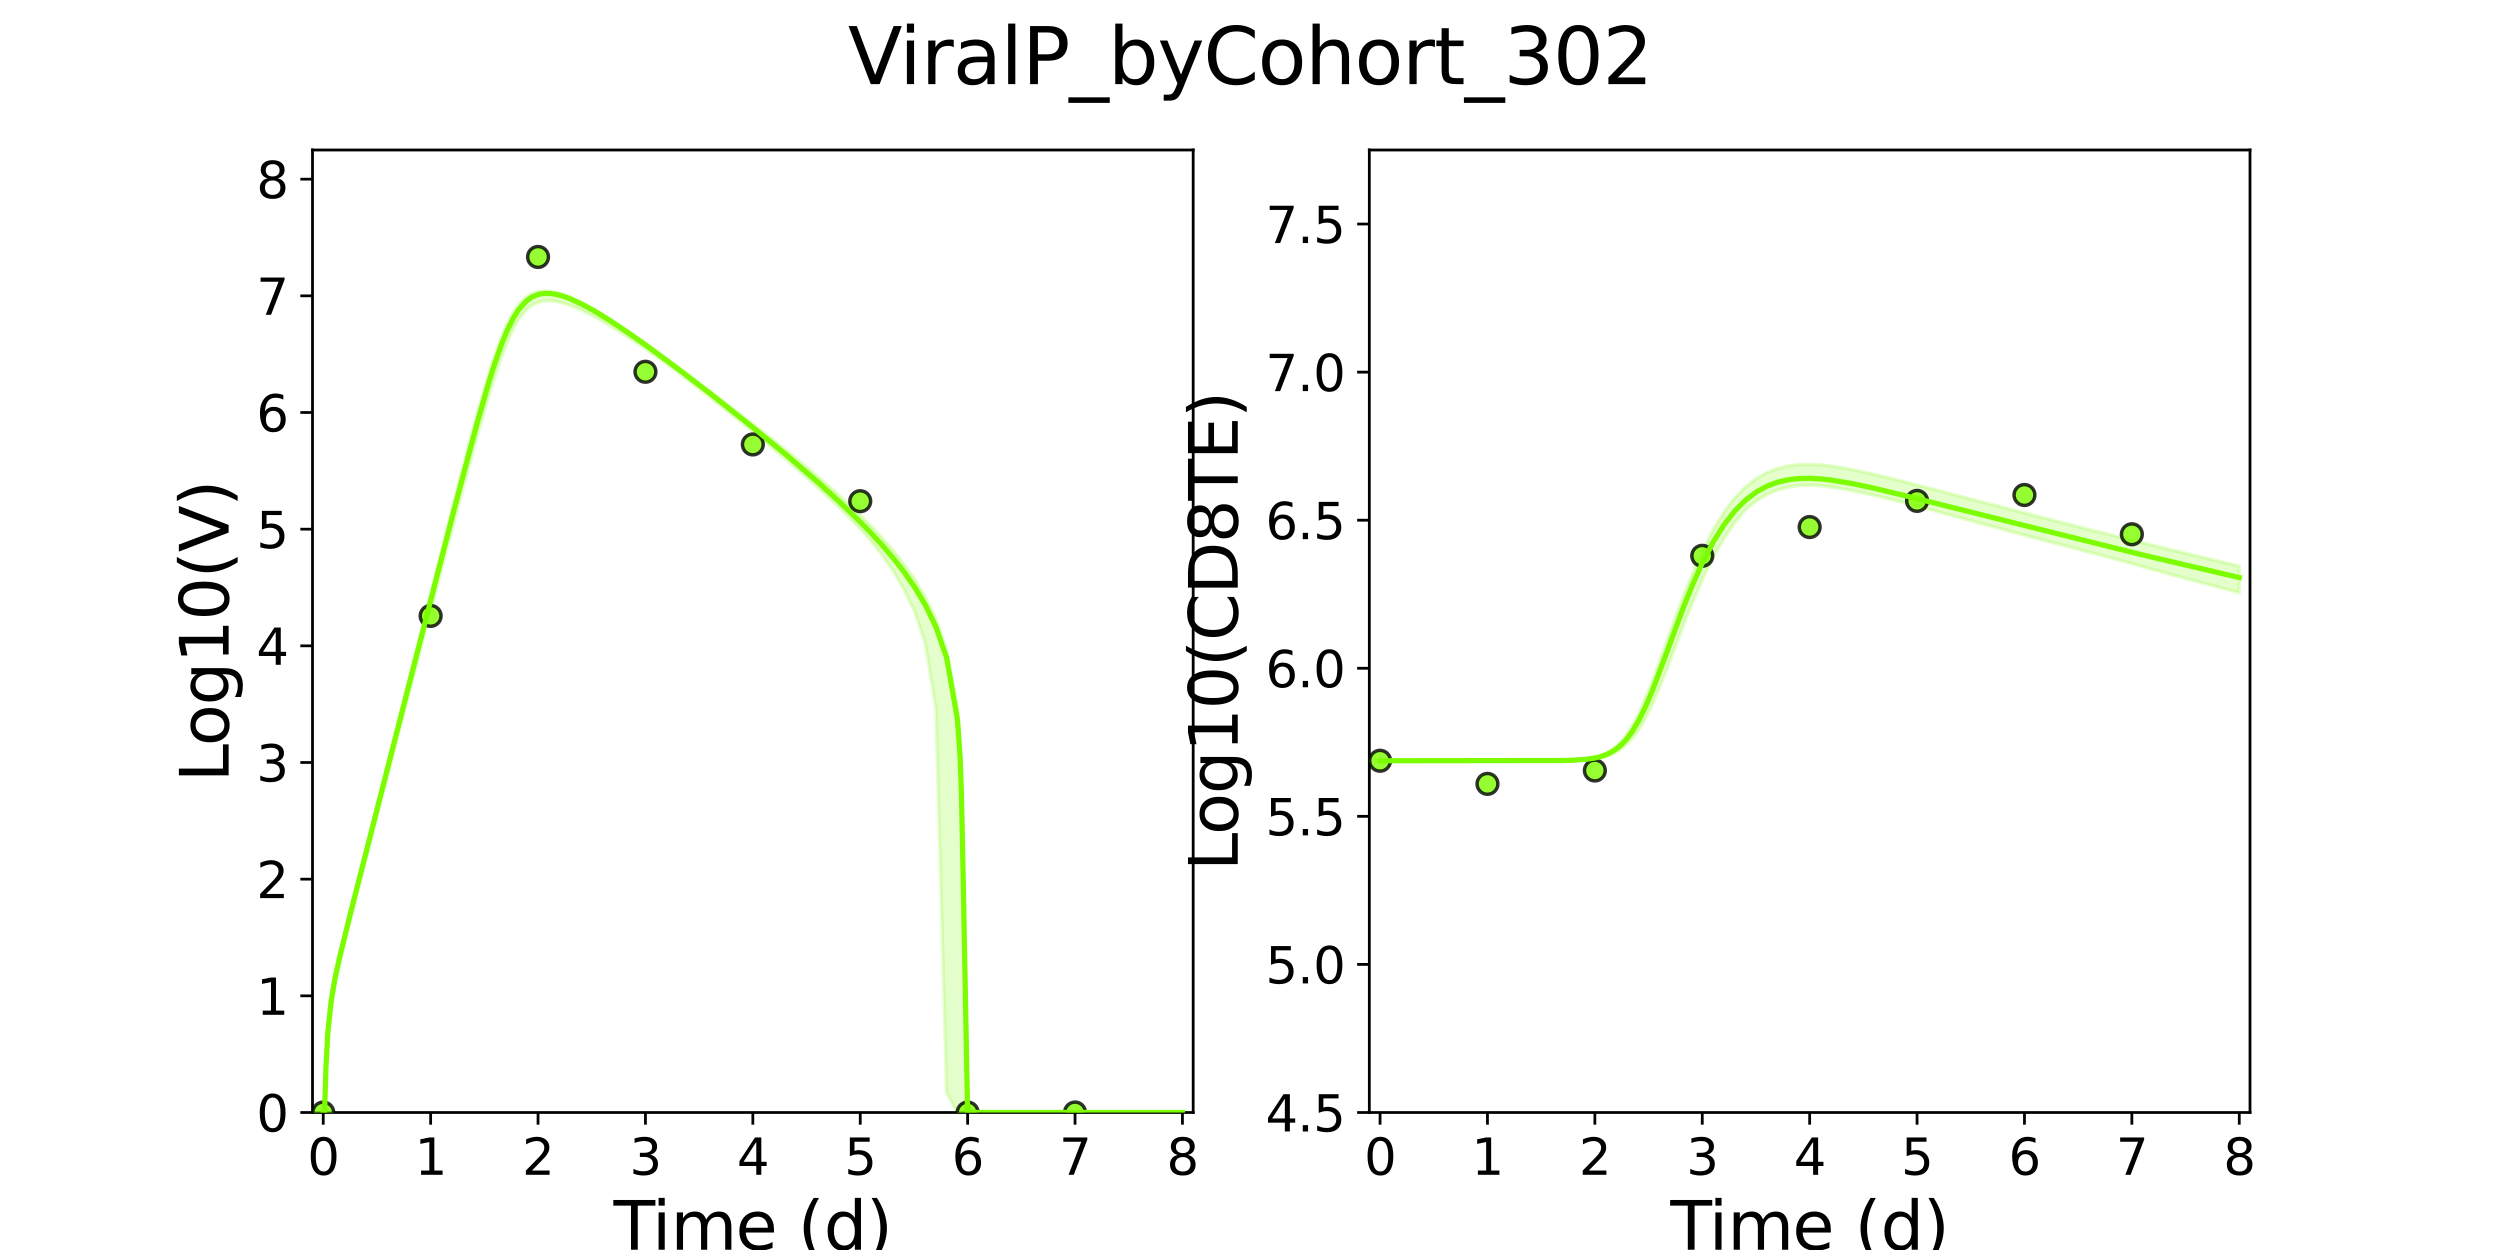 <?xml version="1.0" encoding="utf-8" standalone="no"?>
<!DOCTYPE svg PUBLIC "-//W3C//DTD SVG 1.1//EN"
  "http://www.w3.org/Graphics/SVG/1.1/DTD/svg11.dtd">
<svg xmlns:xlink="http://www.w3.org/1999/xlink" width="720pt" height="360pt" viewBox="0 0 720 360" xmlns="http://www.w3.org/2000/svg" version="1.1">
 <defs>
  <style type="text/css">*{stroke-linejoin: round; stroke-linecap: butt}</style>
 </defs>
 <g id="figure_1">
  <g id="patch_1">
   <path d="M 0 360 
L 720 360 
L 720 0 
L 0 0 
z
" style="fill: #ffffff"/>
  </g>
  <g id="axes_1">
   <g id="patch_2">
    <path d="M 90 320.4 
L 343.636 320.4 
L 343.636 43.2 
L 90 43.2 
z
" style="fill: #ffffff"/>
   </g>
   <g id="matplotlib.axis_1">
    <g id="xtick_1">
     <g id="line2d_1">
      <defs>
       <path id="mabc5092a7f" d="M 0 0 
L 0 3.5 
" style="stroke: #000000; stroke-width: 0.8"/>
      </defs>
      <g>
       <use xlink:href="#mabc5092a7f" x="93.093" y="320.4" style="stroke: #000000; stroke-width: 0.8"/>
      </g>
     </g>
     <g id="text_1">
      <!-- 0 -->
      <g transform="translate(88.512 338.342) scale(0.144 -0.144)">
       <defs>
        <path id="DejaVuSans-30" d="M 2034 4250 
Q 1547 4250 1301 3770 
Q 1056 3291 1056 2328 
Q 1056 1369 1301 889 
Q 1547 409 2034 409 
Q 2525 409 2770 889 
Q 3016 1369 3016 2328 
Q 3016 3291 2770 3770 
Q 2525 4250 2034 4250 
z
M 2034 4750 
Q 2819 4750 3233 4129 
Q 3647 3509 3647 2328 
Q 3647 1150 3233 529 
Q 2819 -91 2034 -91 
Q 1250 -91 836 529 
Q 422 1150 422 2328 
Q 422 3509 836 4129 
Q 1250 4750 2034 4750 
z
" transform="scale(0.016)"/>
       </defs>
       <use xlink:href="#DejaVuSans-30"/>
      </g>
     </g>
    </g>
    <g id="xtick_2">
     <g id="line2d_2">
      <g>
       <use xlink:href="#mabc5092a7f" x="124.024" y="320.4" style="stroke: #000000; stroke-width: 0.8"/>
      </g>
     </g>
     <g id="text_2">
      <!-- 1 -->
      <g transform="translate(119.443 338.342) scale(0.144 -0.144)">
       <defs>
        <path id="DejaVuSans-31" d="M 794 531 
L 1825 531 
L 1825 4091 
L 703 3866 
L 703 4441 
L 1819 4666 
L 2450 4666 
L 2450 531 
L 3481 531 
L 3481 0 
L 794 0 
L 794 531 
z
" transform="scale(0.016)"/>
       </defs>
       <use xlink:href="#DejaVuSans-31"/>
      </g>
     </g>
    </g>
    <g id="xtick_3">
     <g id="line2d_3">
      <g>
       <use xlink:href="#mabc5092a7f" x="154.956" y="320.4" style="stroke: #000000; stroke-width: 0.8"/>
      </g>
     </g>
     <g id="text_3">
      <!-- 2 -->
      <g transform="translate(150.375 338.342) scale(0.144 -0.144)">
       <defs>
        <path id="DejaVuSans-32" d="M 1228 531 
L 3431 531 
L 3431 0 
L 469 0 
L 469 531 
Q 828 903 1448 1529 
Q 2069 2156 2228 2338 
Q 2531 2678 2651 2914 
Q 2772 3150 2772 3378 
Q 2772 3750 2511 3984 
Q 2250 4219 1831 4219 
Q 1534 4219 1204 4116 
Q 875 4013 500 3803 
L 500 4441 
Q 881 4594 1212 4672 
Q 1544 4750 1819 4750 
Q 2544 4750 2975 4387 
Q 3406 4025 3406 3419 
Q 3406 3131 3298 2873 
Q 3191 2616 2906 2266 
Q 2828 2175 2409 1742 
Q 1991 1309 1228 531 
z
" transform="scale(0.016)"/>
       </defs>
       <use xlink:href="#DejaVuSans-32"/>
      </g>
     </g>
    </g>
    <g id="xtick_4">
     <g id="line2d_4">
      <g>
       <use xlink:href="#mabc5092a7f" x="185.887" y="320.4" style="stroke: #000000; stroke-width: 0.8"/>
      </g>
     </g>
     <g id="text_4">
      <!-- 3 -->
      <g transform="translate(181.306 338.342) scale(0.144 -0.144)">
       <defs>
        <path id="DejaVuSans-33" d="M 2597 2516 
Q 3050 2419 3304 2112 
Q 3559 1806 3559 1356 
Q 3559 666 3084 287 
Q 2609 -91 1734 -91 
Q 1441 -91 1130 -33 
Q 819 25 488 141 
L 488 750 
Q 750 597 1062 519 
Q 1375 441 1716 441 
Q 2309 441 2620 675 
Q 2931 909 2931 1356 
Q 2931 1769 2642 2001 
Q 2353 2234 1838 2234 
L 1294 2234 
L 1294 2753 
L 1863 2753 
Q 2328 2753 2575 2939 
Q 2822 3125 2822 3475 
Q 2822 3834 2567 4026 
Q 2313 4219 1838 4219 
Q 1578 4219 1281 4162 
Q 984 4106 628 3988 
L 628 4550 
Q 988 4650 1302 4700 
Q 1616 4750 1894 4750 
Q 2613 4750 3031 4423 
Q 3450 4097 3450 3541 
Q 3450 3153 3228 2886 
Q 3006 2619 2597 2516 
z
" transform="scale(0.016)"/>
       </defs>
       <use xlink:href="#DejaVuSans-33"/>
      </g>
     </g>
    </g>
    <g id="xtick_5">
     <g id="line2d_5">
      <g>
       <use xlink:href="#mabc5092a7f" x="216.818" y="320.4" style="stroke: #000000; stroke-width: 0.8"/>
      </g>
     </g>
     <g id="text_5">
      <!-- 4 -->
      <g transform="translate(212.237 338.342) scale(0.144 -0.144)">
       <defs>
        <path id="DejaVuSans-34" d="M 2419 4116 
L 825 1625 
L 2419 1625 
L 2419 4116 
z
M 2253 4666 
L 3047 4666 
L 3047 1625 
L 3713 1625 
L 3713 1100 
L 3047 1100 
L 3047 0 
L 2419 0 
L 2419 1100 
L 313 1100 
L 313 1709 
L 2253 4666 
z
" transform="scale(0.016)"/>
       </defs>
       <use xlink:href="#DejaVuSans-34"/>
      </g>
     </g>
    </g>
    <g id="xtick_6">
     <g id="line2d_6">
      <g>
       <use xlink:href="#mabc5092a7f" x="247.749" y="320.4" style="stroke: #000000; stroke-width: 0.8"/>
      </g>
     </g>
     <g id="text_6">
      <!-- 5 -->
      <g transform="translate(243.168 338.342) scale(0.144 -0.144)">
       <defs>
        <path id="DejaVuSans-35" d="M 691 4666 
L 3169 4666 
L 3169 4134 
L 1269 4134 
L 1269 2991 
Q 1406 3038 1543 3061 
Q 1681 3084 1819 3084 
Q 2600 3084 3056 2656 
Q 3513 2228 3513 1497 
Q 3513 744 3044 326 
Q 2575 -91 1722 -91 
Q 1428 -91 1123 -41 
Q 819 9 494 109 
L 494 744 
Q 775 591 1075 516 
Q 1375 441 1709 441 
Q 2250 441 2565 725 
Q 2881 1009 2881 1497 
Q 2881 1984 2565 2268 
Q 2250 2553 1709 2553 
Q 1456 2553 1204 2497 
Q 953 2441 691 2322 
L 691 4666 
z
" transform="scale(0.016)"/>
       </defs>
       <use xlink:href="#DejaVuSans-35"/>
      </g>
     </g>
    </g>
    <g id="xtick_7">
     <g id="line2d_7">
      <g>
       <use xlink:href="#mabc5092a7f" x="278.681" y="320.4" style="stroke: #000000; stroke-width: 0.8"/>
      </g>
     </g>
     <g id="text_7">
      <!-- 6 -->
      <g transform="translate(274.1 338.342) scale(0.144 -0.144)">
       <defs>
        <path id="DejaVuSans-36" d="M 2113 2584 
Q 1688 2584 1439 2293 
Q 1191 2003 1191 1497 
Q 1191 994 1439 701 
Q 1688 409 2113 409 
Q 2538 409 2786 701 
Q 3034 994 3034 1497 
Q 3034 2003 2786 2293 
Q 2538 2584 2113 2584 
z
M 3366 4563 
L 3366 3988 
Q 3128 4100 2886 4159 
Q 2644 4219 2406 4219 
Q 1781 4219 1451 3797 
Q 1122 3375 1075 2522 
Q 1259 2794 1537 2939 
Q 1816 3084 2150 3084 
Q 2853 3084 3261 2657 
Q 3669 2231 3669 1497 
Q 3669 778 3244 343 
Q 2819 -91 2113 -91 
Q 1303 -91 875 529 
Q 447 1150 447 2328 
Q 447 3434 972 4092 
Q 1497 4750 2381 4750 
Q 2619 4750 2861 4703 
Q 3103 4656 3366 4563 
z
" transform="scale(0.016)"/>
       </defs>
       <use xlink:href="#DejaVuSans-36"/>
      </g>
     </g>
    </g>
    <g id="xtick_8">
     <g id="line2d_8">
      <g>
       <use xlink:href="#mabc5092a7f" x="309.612" y="320.4" style="stroke: #000000; stroke-width: 0.8"/>
      </g>
     </g>
     <g id="text_8">
      <!-- 7 -->
      <g transform="translate(305.031 338.342) scale(0.144 -0.144)">
       <defs>
        <path id="DejaVuSans-37" d="M 525 4666 
L 3525 4666 
L 3525 4397 
L 1831 0 
L 1172 0 
L 2766 4134 
L 525 4134 
L 525 4666 
z
" transform="scale(0.016)"/>
       </defs>
       <use xlink:href="#DejaVuSans-37"/>
      </g>
     </g>
    </g>
    <g id="xtick_9">
     <g id="line2d_9">
      <g>
       <use xlink:href="#mabc5092a7f" x="340.543" y="320.4" style="stroke: #000000; stroke-width: 0.8"/>
      </g>
     </g>
     <g id="text_9">
      <!-- 8 -->
      <g transform="translate(335.962 338.342) scale(0.144 -0.144)">
       <defs>
        <path id="DejaVuSans-38" d="M 2034 2216 
Q 1584 2216 1326 1975 
Q 1069 1734 1069 1313 
Q 1069 891 1326 650 
Q 1584 409 2034 409 
Q 2484 409 2743 651 
Q 3003 894 3003 1313 
Q 3003 1734 2745 1975 
Q 2488 2216 2034 2216 
z
M 1403 2484 
Q 997 2584 770 2862 
Q 544 3141 544 3541 
Q 544 4100 942 4425 
Q 1341 4750 2034 4750 
Q 2731 4750 3128 4425 
Q 3525 4100 3525 3541 
Q 3525 3141 3298 2862 
Q 3072 2584 2669 2484 
Q 3125 2378 3379 2068 
Q 3634 1759 3634 1313 
Q 3634 634 3220 271 
Q 2806 -91 2034 -91 
Q 1263 -91 848 271 
Q 434 634 434 1313 
Q 434 1759 690 2068 
Q 947 2378 1403 2484 
z
M 1172 3481 
Q 1172 3119 1398 2916 
Q 1625 2713 2034 2713 
Q 2441 2713 2670 2916 
Q 2900 3119 2900 3481 
Q 2900 3844 2670 4047 
Q 2441 4250 2034 4250 
Q 1625 4250 1398 4047 
Q 1172 3844 1172 3481 
z
" transform="scale(0.016)"/>
       </defs>
       <use xlink:href="#DejaVuSans-38"/>
      </g>
     </g>
    </g>
    <g id="text_10">
     <!-- Time (d) -->
     <g transform="translate(176.693 359.925) scale(0.192 -0.192)">
      <defs>
       <path id="DejaVuSans-54" d="M -19 4666 
L 3928 4666 
L 3928 4134 
L 2272 4134 
L 2272 0 
L 1638 0 
L 1638 4134 
L -19 4134 
L -19 4666 
z
" transform="scale(0.016)"/>
       <path id="DejaVuSans-69" d="M 603 3500 
L 1178 3500 
L 1178 0 
L 603 0 
L 603 3500 
z
M 603 4863 
L 1178 4863 
L 1178 4134 
L 603 4134 
L 603 4863 
z
" transform="scale(0.016)"/>
       <path id="DejaVuSans-6d" d="M 3328 2828 
Q 3544 3216 3844 3400 
Q 4144 3584 4550 3584 
Q 5097 3584 5394 3201 
Q 5691 2819 5691 2113 
L 5691 0 
L 5113 0 
L 5113 2094 
Q 5113 2597 4934 2840 
Q 4756 3084 4391 3084 
Q 3944 3084 3684 2787 
Q 3425 2491 3425 1978 
L 3425 0 
L 2847 0 
L 2847 2094 
Q 2847 2600 2669 2842 
Q 2491 3084 2119 3084 
Q 1678 3084 1418 2786 
Q 1159 2488 1159 1978 
L 1159 0 
L 581 0 
L 581 3500 
L 1159 3500 
L 1159 2956 
Q 1356 3278 1631 3431 
Q 1906 3584 2284 3584 
Q 2666 3584 2933 3390 
Q 3200 3197 3328 2828 
z
" transform="scale(0.016)"/>
       <path id="DejaVuSans-65" d="M 3597 1894 
L 3597 1613 
L 953 1613 
Q 991 1019 1311 708 
Q 1631 397 2203 397 
Q 2534 397 2845 478 
Q 3156 559 3463 722 
L 3463 178 
Q 3153 47 2828 -22 
Q 2503 -91 2169 -91 
Q 1331 -91 842 396 
Q 353 884 353 1716 
Q 353 2575 817 3079 
Q 1281 3584 2069 3584 
Q 2775 3584 3186 3129 
Q 3597 2675 3597 1894 
z
M 3022 2063 
Q 3016 2534 2758 2815 
Q 2500 3097 2075 3097 
Q 1594 3097 1305 2825 
Q 1016 2553 972 2059 
L 3022 2063 
z
" transform="scale(0.016)"/>
       <path id="DejaVuSans-20" transform="scale(0.016)"/>
       <path id="DejaVuSans-28" d="M 1984 4856 
Q 1566 4138 1362 3434 
Q 1159 2731 1159 2009 
Q 1159 1288 1364 580 
Q 1569 -128 1984 -844 
L 1484 -844 
Q 1016 -109 783 600 
Q 550 1309 550 2009 
Q 550 2706 781 3412 
Q 1013 4119 1484 4856 
L 1984 4856 
z
" transform="scale(0.016)"/>
       <path id="DejaVuSans-64" d="M 2906 2969 
L 2906 4863 
L 3481 4863 
L 3481 0 
L 2906 0 
L 2906 525 
Q 2725 213 2448 61 
Q 2172 -91 1784 -91 
Q 1150 -91 751 415 
Q 353 922 353 1747 
Q 353 2572 751 3078 
Q 1150 3584 1784 3584 
Q 2172 3584 2448 3432 
Q 2725 3281 2906 2969 
z
M 947 1747 
Q 947 1113 1208 752 
Q 1469 391 1925 391 
Q 2381 391 2643 752 
Q 2906 1113 2906 1747 
Q 2906 2381 2643 2742 
Q 2381 3103 1925 3103 
Q 1469 3103 1208 2742 
Q 947 2381 947 1747 
z
" transform="scale(0.016)"/>
       <path id="DejaVuSans-29" d="M 513 4856 
L 1013 4856 
Q 1481 4119 1714 3412 
Q 1947 2706 1947 2009 
Q 1947 1309 1714 600 
Q 1481 -109 1013 -844 
L 513 -844 
Q 928 -128 1133 580 
Q 1338 1288 1338 2009 
Q 1338 2731 1133 3434 
Q 928 4138 513 4856 
z
" transform="scale(0.016)"/>
      </defs>
      <use xlink:href="#DejaVuSans-54"/>
      <use xlink:href="#DejaVuSans-69" x="57.959"/>
      <use xlink:href="#DejaVuSans-6d" x="85.742"/>
      <use xlink:href="#DejaVuSans-65" x="183.154"/>
      <use xlink:href="#DejaVuSans-20" x="244.678"/>
      <use xlink:href="#DejaVuSans-28" x="276.465"/>
      <use xlink:href="#DejaVuSans-64" x="315.479"/>
      <use xlink:href="#DejaVuSans-29" x="378.955"/>
     </g>
    </g>
   </g>
   <g id="matplotlib.axis_2">
    <g id="ytick_1">
     <g id="line2d_10">
      <defs>
       <path id="mbab35fc232" d="M 0 0 
L -3.5 0 
" style="stroke: #000000; stroke-width: 0.8"/>
      </defs>
      <g>
       <use xlink:href="#mbab35fc232" x="90" y="320.4" style="stroke: #000000; stroke-width: 0.8"/>
      </g>
     </g>
     <g id="text_11">
      <!-- 0 -->
      <g transform="translate(73.838 325.871) scale(0.144 -0.144)">
       <use xlink:href="#DejaVuSans-30"/>
      </g>
     </g>
    </g>
    <g id="ytick_2">
     <g id="line2d_11">
      <g>
       <use xlink:href="#mbab35fc232" x="90" y="286.8" style="stroke: #000000; stroke-width: 0.8"/>
      </g>
     </g>
     <g id="text_12">
      <!-- 1 -->
      <g transform="translate(73.838 292.271) scale(0.144 -0.144)">
       <use xlink:href="#DejaVuSans-31"/>
      </g>
     </g>
    </g>
    <g id="ytick_3">
     <g id="line2d_12">
      <g>
       <use xlink:href="#mbab35fc232" x="90" y="253.2" style="stroke: #000000; stroke-width: 0.8"/>
      </g>
     </g>
     <g id="text_13">
      <!-- 2 -->
      <g transform="translate(73.838 258.671) scale(0.144 -0.144)">
       <use xlink:href="#DejaVuSans-32"/>
      </g>
     </g>
    </g>
    <g id="ytick_4">
     <g id="line2d_13">
      <g>
       <use xlink:href="#mbab35fc232" x="90" y="219.6" style="stroke: #000000; stroke-width: 0.8"/>
      </g>
     </g>
     <g id="text_14">
      <!-- 3 -->
      <g transform="translate(73.838 225.071) scale(0.144 -0.144)">
       <use xlink:href="#DejaVuSans-33"/>
      </g>
     </g>
    </g>
    <g id="ytick_5">
     <g id="line2d_14">
      <g>
       <use xlink:href="#mbab35fc232" x="90" y="186" style="stroke: #000000; stroke-width: 0.8"/>
      </g>
     </g>
     <g id="text_15">
      <!-- 4 -->
      <g transform="translate(73.838 191.471) scale(0.144 -0.144)">
       <use xlink:href="#DejaVuSans-34"/>
      </g>
     </g>
    </g>
    <g id="ytick_6">
     <g id="line2d_15">
      <g>
       <use xlink:href="#mbab35fc232" x="90" y="152.4" style="stroke: #000000; stroke-width: 0.8"/>
      </g>
     </g>
     <g id="text_16">
      <!-- 5 -->
      <g transform="translate(73.838 157.871) scale(0.144 -0.144)">
       <use xlink:href="#DejaVuSans-35"/>
      </g>
     </g>
    </g>
    <g id="ytick_7">
     <g id="line2d_16">
      <g>
       <use xlink:href="#mbab35fc232" x="90" y="118.8" style="stroke: #000000; stroke-width: 0.8"/>
      </g>
     </g>
     <g id="text_17">
      <!-- 6 -->
      <g transform="translate(73.838 124.271) scale(0.144 -0.144)">
       <use xlink:href="#DejaVuSans-36"/>
      </g>
     </g>
    </g>
    <g id="ytick_8">
     <g id="line2d_17">
      <g>
       <use xlink:href="#mbab35fc232" x="90" y="85.2" style="stroke: #000000; stroke-width: 0.8"/>
      </g>
     </g>
     <g id="text_18">
      <!-- 7 -->
      <g transform="translate(73.838 90.671) scale(0.144 -0.144)">
       <use xlink:href="#DejaVuSans-37"/>
      </g>
     </g>
    </g>
    <g id="ytick_9">
     <g id="line2d_18">
      <g>
       <use xlink:href="#mbab35fc232" x="90" y="51.6" style="stroke: #000000; stroke-width: 0.8"/>
      </g>
     </g>
     <g id="text_19">
      <!-- 8 -->
      <g transform="translate(73.838 57.071) scale(0.144 -0.144)">
       <use xlink:href="#DejaVuSans-38"/>
      </g>
     </g>
    </g>
    <g id="text_20">
     <!-- Log10(V) -->
     <g transform="translate(65.845 225.224) rotate(-90) scale(0.192 -0.192)">
      <defs>
       <path id="DejaVuSans-4c" d="M 628 4666 
L 1259 4666 
L 1259 531 
L 3531 531 
L 3531 0 
L 628 0 
L 628 4666 
z
" transform="scale(0.016)"/>
       <path id="DejaVuSans-6f" d="M 1959 3097 
Q 1497 3097 1228 2736 
Q 959 2375 959 1747 
Q 959 1119 1226 758 
Q 1494 397 1959 397 
Q 2419 397 2687 759 
Q 2956 1122 2956 1747 
Q 2956 2369 2687 2733 
Q 2419 3097 1959 3097 
z
M 1959 3584 
Q 2709 3584 3137 3096 
Q 3566 2609 3566 1747 
Q 3566 888 3137 398 
Q 2709 -91 1959 -91 
Q 1206 -91 779 398 
Q 353 888 353 1747 
Q 353 2609 779 3096 
Q 1206 3584 1959 3584 
z
" transform="scale(0.016)"/>
       <path id="DejaVuSans-67" d="M 2906 1791 
Q 2906 2416 2648 2759 
Q 2391 3103 1925 3103 
Q 1463 3103 1205 2759 
Q 947 2416 947 1791 
Q 947 1169 1205 825 
Q 1463 481 1925 481 
Q 2391 481 2648 825 
Q 2906 1169 2906 1791 
z
M 3481 434 
Q 3481 -459 3084 -895 
Q 2688 -1331 1869 -1331 
Q 1566 -1331 1297 -1286 
Q 1028 -1241 775 -1147 
L 775 -588 
Q 1028 -725 1275 -790 
Q 1522 -856 1778 -856 
Q 2344 -856 2625 -561 
Q 2906 -266 2906 331 
L 2906 616 
Q 2728 306 2450 153 
Q 2172 0 1784 0 
Q 1141 0 747 490 
Q 353 981 353 1791 
Q 353 2603 747 3093 
Q 1141 3584 1784 3584 
Q 2172 3584 2450 3431 
Q 2728 3278 2906 2969 
L 2906 3500 
L 3481 3500 
L 3481 434 
z
" transform="scale(0.016)"/>
       <path id="DejaVuSans-56" d="M 1831 0 
L 50 4666 
L 709 4666 
L 2188 738 
L 3669 4666 
L 4325 4666 
L 2547 0 
L 1831 0 
z
" transform="scale(0.016)"/>
      </defs>
      <use xlink:href="#DejaVuSans-4c"/>
      <use xlink:href="#DejaVuSans-6f" x="53.963"/>
      <use xlink:href="#DejaVuSans-67" x="115.145"/>
      <use xlink:href="#DejaVuSans-31" x="178.621"/>
      <use xlink:href="#DejaVuSans-30" x="242.244"/>
      <use xlink:href="#DejaVuSans-28" x="305.867"/>
      <use xlink:href="#DejaVuSans-56" x="344.881"/>
      <use xlink:href="#DejaVuSans-29" x="413.289"/>
     </g>
    </g>
   </g>
   <g id="patch_3">
    <path d="M 90 320.4 
L 90 43.2 
" style="fill: none; stroke: #000000; stroke-width: 0.8; stroke-linejoin: miter; stroke-linecap: square"/>
   </g>
   <g id="patch_4">
    <path d="M 343.636 320.4 
L 343.636 43.2 
" style="fill: none; stroke: #000000; stroke-width: 0.8; stroke-linejoin: miter; stroke-linecap: square"/>
   </g>
   <g id="patch_5">
    <path d="M 90 320.4 
L 343.636 320.4 
" style="fill: none; stroke: #000000; stroke-width: 0.8; stroke-linejoin: miter; stroke-linecap: square"/>
   </g>
   <g id="patch_6">
    <path d="M 90 43.2 
L 343.636 43.2 
" style="fill: none; stroke: #000000; stroke-width: 0.8; stroke-linejoin: miter; stroke-linecap: square"/>
   </g>
   <g id="PolyCollection_1">
    <defs>
     <path id="mcab477dd4e" d="M 93.093 -39.6 
L 93.093 -39.6 
L 93.095 -39.6 
L 93.111 -39.6 
L 93.271 -39.6 
L 93.471 -39.6 
L 93.896 -50.852 
L 94.427 -60.731 
L 95.376 -69.004 
L 96.46 -76.122 
L 97.72 -81.828 
L 99.652 -89.988 
L 101.028 -95.402 
L 103.316 -104.315 
L 104.711 -109.748 
L 106.736 -117.594 
L 108.191 -123.252 
L 110.419 -131.882 
L 111.838 -137.396 
L 113.754 -144.812 
L 115.213 -150.482 
L 117.276 -158.362 
L 118.706 -163.826 
L 120.583 -170.952 
L 122.032 -176.466 
L 124.023 -184.022 
L 125.439 -189.414 
L 127.273 -196.356 
L 128.703 -201.775 
L 130.643 -209.084 
L 132.048 -214.377 
L 134.092 -221.99 
L 135.459 -227.048 
L 137.305 -233.744 
L 138.723 -238.793 
L 140.743 -245.699 
L 142.189 -250.382 
L 144.377 -256.914 
L 145.811 -260.709 
L 147.836 -265.285 
L 149.346 -268.002 
L 151.631 -270.85 
L 153.171 -272.088 
L 155.096 -272.935 
L 156.591 -273.307 
L 158.422 -273.358 
L 160.252 -273.162 
L 162.083 -272.732 
L 163.914 -272.155 
L 165.772 -271.43 
L 167.631 -270.598 
L 169.517 -269.659 
L 171.455 -268.628 
L 173.471 -267.48 
L 175.597 -266.222 
L 177.88 -264.81 
L 180.229 -263.31 
L 182.987 -261.5 
L 186.026 -259.446 
L 189.119 -257.314 
L 192.212 -255.063 
L 195.305 -252.713 
L 198.398 -250.336 
L 201.492 -247.932 
L 204.585 -245.503 
L 207.678 -243.051 
L 210.771 -240.574 
L 213.864 -238.072 
L 216.957 -235.544 
L 220.05 -232.985 
L 223.143 -230.394 
L 226.237 -227.765 
L 229.33 -225.093 
L 232.423 -222.37 
L 235.516 -219.587 
L 238.609 -216.733 
L 241.702 -213.791 
L 244.795 -210.741 
L 247.888 -207.556 
L 250.982 -204.096 
L 254.075 -200.111 
L 257.168 -195.648 
L 260.261 -190.449 
L 263.354 -183.983 
L 266.447 -174.849 
L 269.54 -155.938 
L 272.633 -45.283 
L 275.727 -39.6 
L 276.345 -39.6 
L 276.407 -39.6 
L 276.531 -39.6 
L 276.646 -39.6 
L 276.726 -39.6 
L 276.788 -39.6 
L 276.832 -39.6 
L 276.866 -39.6 
L 276.868 -39.6 
L 276.893 -39.6 
L 276.94 -39.6 
L 276.963 -39.6 
L 276.975 -39.6 
L 276.991 -39.6 
L 277.008 -39.6 
L 277.057 -39.6 
L 277.32 -39.6 
L 277.425 -39.6 
L 277.872 -39.6 
L 278.045 -39.6 
L 278.663 -39.6 
L 278.94 -39.6 
L 279.216 -39.6 
L 279.966 -39.6 
L 280.765 -39.6 
L 283.858 -39.6 
L 285.146 -39.6 
L 288.24 -39.6 
L 290.212 -39.6 
L 293.305 -39.6 
L 296.398 -39.6 
L 299.492 -39.6 
L 302.585 -39.6 
L 305.678 -39.6 
L 308.771 -39.6 
L 311.864 -39.6 
L 314.957 -39.6 
L 318.05 -39.6 
L 321.143 -39.6 
L 324.237 -39.6 
L 327.33 -39.6 
L 330.423 -39.6 
L 333.516 -39.6 
L 336.609 -39.6 
L 339.702 -39.6 
L 340.543 -39.6 
L 340.543 -39.6 
L 340.543 -39.6 
L 339.702 -39.6 
L 336.609 -39.6 
L 333.516 -39.6 
L 330.423 -39.6 
L 327.33 -39.6 
L 324.237 -39.6 
L 321.143 -39.6 
L 318.05 -39.6 
L 314.957 -39.6 
L 311.864 -39.6 
L 308.771 -39.6 
L 305.678 -39.6 
L 302.585 -39.6 
L 299.492 -39.6 
L 296.398 -39.6 
L 293.305 -39.6 
L 290.212 -39.6 
L 288.24 -39.6 
L 285.146 -39.6 
L 283.858 -39.6 
L 280.765 -39.6 
L 279.966 -39.6 
L 279.216 -39.625 
L 278.94 -42.325 
L 278.663 -46.359 
L 278.045 -77.55 
L 277.872 -86.232 
L 277.425 -110.291 
L 277.32 -115.842 
L 277.057 -130.898 
L 277.008 -132.916 
L 276.991 -133.595 
L 276.975 -134.273 
L 276.963 -134.77 
L 276.94 -135.714 
L 276.893 -137.596 
L 276.868 -138.324 
L 276.866 -138.397 
L 276.832 -139.367 
L 276.788 -140.542 
L 276.726 -141.943 
L 276.646 -143.773 
L 276.531 -146.025 
L 276.407 -148.148 
L 276.345 -149.133 
L 275.727 -156.41 
L 272.633 -172.639 
L 269.54 -181.878 
L 266.447 -188.249 
L 263.354 -193.34 
L 260.261 -197.696 
L 257.168 -201.574 
L 254.075 -205.118 
L 250.982 -208.419 
L 247.888 -211.533 
L 244.795 -214.502 
L 241.702 -217.355 
L 238.609 -220.114 
L 235.516 -222.795 
L 232.423 -225.411 
L 229.33 -227.973 
L 226.237 -230.487 
L 223.143 -232.961 
L 220.05 -235.399 
L 216.957 -237.804 
L 213.864 -240.181 
L 210.771 -242.532 
L 207.678 -244.856 
L 204.585 -247.249 
L 201.492 -249.623 
L 198.398 -251.972 
L 195.305 -254.295 
L 192.212 -256.59 
L 189.119 -258.854 
L 186.026 -261.077 
L 182.987 -263.212 
L 180.229 -265.109 
L 177.88 -266.677 
L 175.597 -268.167 
L 173.471 -269.519 
L 171.455 -270.745 
L 169.517 -271.858 
L 167.631 -272.868 
L 165.772 -273.776 
L 163.914 -274.577 
L 162.083 -275.234 
L 160.252 -275.725 
L 158.422 -276.058 
L 156.591 -276.178 
L 155.096 -276.046 
L 153.171 -275.436 
L 151.631 -274.546 
L 149.346 -272.281 
L 147.836 -270.158 
L 145.811 -266.292 
L 144.377 -262.953 
L 142.189 -256.852 
L 140.743 -252.347 
L 138.723 -245.478 
L 137.305 -240.418 
L 135.459 -233.575 
L 134.092 -228.413 
L 132.048 -220.538 
L 130.643 -215.09 
L 128.703 -207.501 
L 127.273 -201.901 
L 125.439 -194.685 
L 124.023 -189.117 
L 122.032 -181.25 
L 120.583 -175.543 
L 118.706 -168.126 
L 117.276 -162.49 
L 115.213 -154.322 
L 113.754 -148.568 
L 111.838 -140.988 
L 110.419 -135.398 
L 108.191 -126.554 
L 106.736 -120.816 
L 104.711 -112.793 
L 103.316 -107.292 
L 101.028 -98.168 
L 99.652 -92.673 
L 97.72 -84.61 
L 96.46 -78.78 
L 95.376 -72.282 
L 94.427 -63.571 
L 93.896 -54.727 
L 93.471 -41.892 
L 93.271 -39.6 
L 93.111 -39.6 
L 93.095 -39.6 
L 93.093 -39.6 
z
" style="stroke: #7cfc00; stroke-opacity: 0.2"/>
    </defs>
    <g clip-path="url(#p0a44c98df0)">
     <use xlink:href="#mcab477dd4e" x="0" y="360" style="fill: #7cfc00; fill-opacity: 0.2; stroke: #7cfc00; stroke-opacity: 0.2"/>
    </g>
   </g>
   <g id="PathCollection_1">
    <defs>
     <path id="m9a8763bc21" d="M 0 3 
C 0.796 3 1.559 2.684 2.121 2.121 
C 2.684 1.559 3 0.796 3 0 
C 3 -0.796 2.684 -1.559 2.121 -2.121 
C 1.559 -2.684 0.796 -3 0 -3 
C -0.796 -3 -1.559 -2.684 -2.121 -2.121 
C -2.684 -1.559 -3 -0.796 -3 0 
C -3 0.796 -2.684 1.559 -2.121 2.121 
C -1.559 2.684 -0.796 3 0 3 
z
" style="stroke: #000000; stroke-opacity: 0.8"/>
    </defs>
    <g clip-path="url(#p0a44c98df0)">
     <use xlink:href="#m9a8763bc21" x="93.093" y="320.4" style="fill: #7cfc00; fill-opacity: 0.8; stroke: #000000; stroke-opacity: 0.8"/>
     <use xlink:href="#m9a8763bc21" x="124.024" y="177.379" style="fill: #7cfc00; fill-opacity: 0.8; stroke: #000000; stroke-opacity: 0.8"/>
     <use xlink:href="#m9a8763bc21" x="154.956" y="74.001" style="fill: #7cfc00; fill-opacity: 0.8; stroke: #000000; stroke-opacity: 0.8"/>
     <use xlink:href="#m9a8763bc21" x="185.887" y="107.074" style="fill: #7cfc00; fill-opacity: 0.8; stroke: #000000; stroke-opacity: 0.8"/>
     <use xlink:href="#m9a8763bc21" x="216.818" y="127.999" style="fill: #7cfc00; fill-opacity: 0.8; stroke: #000000; stroke-opacity: 0.8"/>
     <use xlink:href="#m9a8763bc21" x="247.749" y="144.344" style="fill: #7cfc00; fill-opacity: 0.8; stroke: #000000; stroke-opacity: 0.8"/>
     <use xlink:href="#m9a8763bc21" x="278.681" y="320.4" style="fill: #7cfc00; fill-opacity: 0.8; stroke: #000000; stroke-opacity: 0.8"/>
     <use xlink:href="#m9a8763bc21" x="309.612" y="320.4" style="fill: #7cfc00; fill-opacity: 0.8; stroke: #000000; stroke-opacity: 0.8"/>
    </g>
   </g>
   <g id="line2d_19">
    <path d="M 93.093 320.4 
L 93.471 320.4 
L 93.896 306.851 
L 94.427 297.211 
L 95.376 288.201 
L 96.46 281.847 
L 97.72 276.035 
L 101.028 262.641 
L 115.213 207.253 
L 130.643 147.288 
L 137.305 122.179 
L 140.743 110.196 
L 142.189 105.576 
L 144.377 99.296 
L 145.811 95.736 
L 147.836 91.599 
L 149.346 89.202 
L 151.631 86.651 
L 153.171 85.559 
L 155.096 84.771 
L 156.591 84.512 
L 158.422 84.515 
L 160.252 84.794 
L 162.083 85.283 
L 163.914 85.936 
L 167.631 87.63 
L 171.455 89.733 
L 175.597 92.284 
L 180.229 95.361 
L 186.026 99.435 
L 195.305 106.281 
L 204.585 113.389 
L 216.957 123.196 
L 226.237 130.834 
L 235.516 138.825 
L 241.702 144.452 
L 247.888 150.45 
L 250.982 153.648 
L 254.075 157.029 
L 257.168 160.651 
L 260.261 164.603 
L 263.354 169.024 
L 266.447 174.167 
L 269.54 180.539 
L 272.633 189.459 
L 275.727 207.083 
L 276.531 218.392 
L 276.893 228.635 
L 277.425 254.22 
L 278.663 320.4 
L 340.543 320.4 
L 340.543 320.4 
" clip-path="url(#p0a44c98df0)" style="fill: none; stroke: #7cfc00; stroke-width: 1.5; stroke-linecap: square"/>
   </g>
  </g>
  <g id="axes_2">
   <g id="patch_7">
    <path d="M 394.364 320.4 
L 648 320.4 
L 648 43.2 
L 394.364 43.2 
z
" style="fill: #ffffff"/>
   </g>
   <g id="matplotlib.axis_3">
    <g id="xtick_10">
     <g id="line2d_20">
      <g>
       <use xlink:href="#mabc5092a7f" x="397.457" y="320.4" style="stroke: #000000; stroke-width: 0.8"/>
      </g>
     </g>
     <g id="text_21">
      <!-- 0 -->
      <g transform="translate(392.876 338.342) scale(0.144 -0.144)">
       <use xlink:href="#DejaVuSans-30"/>
      </g>
     </g>
    </g>
    <g id="xtick_11">
     <g id="line2d_21">
      <g>
       <use xlink:href="#mabc5092a7f" x="428.388" y="320.4" style="stroke: #000000; stroke-width: 0.8"/>
      </g>
     </g>
     <g id="text_22">
      <!-- 1 -->
      <g transform="translate(423.807 338.342) scale(0.144 -0.144)">
       <use xlink:href="#DejaVuSans-31"/>
      </g>
     </g>
    </g>
    <g id="xtick_12">
     <g id="line2d_22">
      <g>
       <use xlink:href="#mabc5092a7f" x="459.319" y="320.4" style="stroke: #000000; stroke-width: 0.8"/>
      </g>
     </g>
     <g id="text_23">
      <!-- 2 -->
      <g transform="translate(454.738 338.342) scale(0.144 -0.144)">
       <use xlink:href="#DejaVuSans-32"/>
      </g>
     </g>
    </g>
    <g id="xtick_13">
     <g id="line2d_23">
      <g>
       <use xlink:href="#mabc5092a7f" x="490.251" y="320.4" style="stroke: #000000; stroke-width: 0.8"/>
      </g>
     </g>
     <g id="text_24">
      <!-- 3 -->
      <g transform="translate(485.67 338.342) scale(0.144 -0.144)">
       <use xlink:href="#DejaVuSans-33"/>
      </g>
     </g>
    </g>
    <g id="xtick_14">
     <g id="line2d_24">
      <g>
       <use xlink:href="#mabc5092a7f" x="521.182" y="320.4" style="stroke: #000000; stroke-width: 0.8"/>
      </g>
     </g>
     <g id="text_25">
      <!-- 4 -->
      <g transform="translate(516.601 338.342) scale(0.144 -0.144)">
       <use xlink:href="#DejaVuSans-34"/>
      </g>
     </g>
    </g>
    <g id="xtick_15">
     <g id="line2d_25">
      <g>
       <use xlink:href="#mabc5092a7f" x="552.113" y="320.4" style="stroke: #000000; stroke-width: 0.8"/>
      </g>
     </g>
     <g id="text_26">
      <!-- 5 -->
      <g transform="translate(547.532 338.342) scale(0.144 -0.144)">
       <use xlink:href="#DejaVuSans-35"/>
      </g>
     </g>
    </g>
    <g id="xtick_16">
     <g id="line2d_26">
      <g>
       <use xlink:href="#mabc5092a7f" x="583.044" y="320.4" style="stroke: #000000; stroke-width: 0.8"/>
      </g>
     </g>
     <g id="text_27">
      <!-- 6 -->
      <g transform="translate(578.463 338.342) scale(0.144 -0.144)">
       <use xlink:href="#DejaVuSans-36"/>
      </g>
     </g>
    </g>
    <g id="xtick_17">
     <g id="line2d_27">
      <g>
       <use xlink:href="#mabc5092a7f" x="613.976" y="320.4" style="stroke: #000000; stroke-width: 0.8"/>
      </g>
     </g>
     <g id="text_28">
      <!-- 7 -->
      <g transform="translate(609.395 338.342) scale(0.144 -0.144)">
       <use xlink:href="#DejaVuSans-37"/>
      </g>
     </g>
    </g>
    <g id="xtick_18">
     <g id="line2d_28">
      <g>
       <use xlink:href="#mabc5092a7f" x="644.907" y="320.4" style="stroke: #000000; stroke-width: 0.8"/>
      </g>
     </g>
     <g id="text_29">
      <!-- 8 -->
      <g transform="translate(640.326 338.342) scale(0.144 -0.144)">
       <use xlink:href="#DejaVuSans-38"/>
      </g>
     </g>
    </g>
    <g id="text_30">
     <!-- Time (d) -->
     <g transform="translate(481.057 359.925) scale(0.192 -0.192)">
      <use xlink:href="#DejaVuSans-54"/>
      <use xlink:href="#DejaVuSans-69" x="57.959"/>
      <use xlink:href="#DejaVuSans-6d" x="85.742"/>
      <use xlink:href="#DejaVuSans-65" x="183.154"/>
      <use xlink:href="#DejaVuSans-20" x="244.678"/>
      <use xlink:href="#DejaVuSans-28" x="276.465"/>
      <use xlink:href="#DejaVuSans-64" x="315.479"/>
      <use xlink:href="#DejaVuSans-29" x="378.955"/>
     </g>
    </g>
   </g>
   <g id="matplotlib.axis_4">
    <g id="ytick_10">
     <g id="line2d_29">
      <g>
       <use xlink:href="#mbab35fc232" x="394.364" y="320.4" style="stroke: #000000; stroke-width: 0.8"/>
      </g>
     </g>
     <g id="text_31">
      <!-- 4.5 -->
      <g transform="translate(364.463 325.871) scale(0.144 -0.144)">
       <defs>
        <path id="DejaVuSans-2e" d="M 684 794 
L 1344 794 
L 1344 0 
L 684 0 
L 684 794 
z
" transform="scale(0.016)"/>
       </defs>
       <use xlink:href="#DejaVuSans-34"/>
       <use xlink:href="#DejaVuSans-2e" x="63.623"/>
       <use xlink:href="#DejaVuSans-35" x="95.41"/>
      </g>
     </g>
    </g>
    <g id="ytick_11">
     <g id="line2d_30">
      <g>
       <use xlink:href="#mbab35fc232" x="394.364" y="277.754" style="stroke: #000000; stroke-width: 0.8"/>
      </g>
     </g>
     <g id="text_32">
      <!-- 5.0 -->
      <g transform="translate(364.463 283.225) scale(0.144 -0.144)">
       <use xlink:href="#DejaVuSans-35"/>
       <use xlink:href="#DejaVuSans-2e" x="63.623"/>
       <use xlink:href="#DejaVuSans-30" x="95.41"/>
      </g>
     </g>
    </g>
    <g id="ytick_12">
     <g id="line2d_31">
      <g>
       <use xlink:href="#mbab35fc232" x="394.364" y="235.108" style="stroke: #000000; stroke-width: 0.8"/>
      </g>
     </g>
     <g id="text_33">
      <!-- 5.5 -->
      <g transform="translate(364.463 240.579) scale(0.144 -0.144)">
       <use xlink:href="#DejaVuSans-35"/>
       <use xlink:href="#DejaVuSans-2e" x="63.623"/>
       <use xlink:href="#DejaVuSans-35" x="95.41"/>
      </g>
     </g>
    </g>
    <g id="ytick_13">
     <g id="line2d_32">
      <g>
       <use xlink:href="#mbab35fc232" x="394.364" y="192.462" style="stroke: #000000; stroke-width: 0.8"/>
      </g>
     </g>
     <g id="text_34">
      <!-- 6.0 -->
      <g transform="translate(364.463 197.932) scale(0.144 -0.144)">
       <use xlink:href="#DejaVuSans-36"/>
       <use xlink:href="#DejaVuSans-2e" x="63.623"/>
       <use xlink:href="#DejaVuSans-30" x="95.41"/>
      </g>
     </g>
    </g>
    <g id="ytick_14">
     <g id="line2d_33">
      <g>
       <use xlink:href="#mbab35fc232" x="394.364" y="149.815" style="stroke: #000000; stroke-width: 0.8"/>
      </g>
     </g>
     <g id="text_35">
      <!-- 6.5 -->
      <g transform="translate(364.463 155.286) scale(0.144 -0.144)">
       <use xlink:href="#DejaVuSans-36"/>
       <use xlink:href="#DejaVuSans-2e" x="63.623"/>
       <use xlink:href="#DejaVuSans-35" x="95.41"/>
      </g>
     </g>
    </g>
    <g id="ytick_15">
     <g id="line2d_34">
      <g>
       <use xlink:href="#mbab35fc232" x="394.364" y="107.169" style="stroke: #000000; stroke-width: 0.8"/>
      </g>
     </g>
     <g id="text_36">
      <!-- 7.0 -->
      <g transform="translate(364.463 112.64) scale(0.144 -0.144)">
       <use xlink:href="#DejaVuSans-37"/>
       <use xlink:href="#DejaVuSans-2e" x="63.623"/>
       <use xlink:href="#DejaVuSans-30" x="95.41"/>
      </g>
     </g>
    </g>
    <g id="ytick_16">
     <g id="line2d_35">
      <g>
       <use xlink:href="#mbab35fc232" x="394.364" y="64.523" style="stroke: #000000; stroke-width: 0.8"/>
      </g>
     </g>
     <g id="text_37">
      <!-- 7.5 -->
      <g transform="translate(364.463 69.994) scale(0.144 -0.144)">
       <use xlink:href="#DejaVuSans-37"/>
       <use xlink:href="#DejaVuSans-2e" x="63.623"/>
       <use xlink:href="#DejaVuSans-35" x="95.41"/>
      </g>
     </g>
    </g>
    <g id="text_38">
     <!-- Log10(CD8TE) -->
     <g transform="translate(356.47 250.79) rotate(-90) scale(0.192 -0.192)">
      <defs>
       <path id="DejaVuSans-43" d="M 4122 4306 
L 4122 3641 
Q 3803 3938 3442 4084 
Q 3081 4231 2675 4231 
Q 1875 4231 1450 3742 
Q 1025 3253 1025 2328 
Q 1025 1406 1450 917 
Q 1875 428 2675 428 
Q 3081 428 3442 575 
Q 3803 722 4122 1019 
L 4122 359 
Q 3791 134 3420 21 
Q 3050 -91 2638 -91 
Q 1578 -91 968 557 
Q 359 1206 359 2328 
Q 359 3453 968 4101 
Q 1578 4750 2638 4750 
Q 3056 4750 3426 4639 
Q 3797 4528 4122 4306 
z
" transform="scale(0.016)"/>
       <path id="DejaVuSans-44" d="M 1259 4147 
L 1259 519 
L 2022 519 
Q 2988 519 3436 956 
Q 3884 1394 3884 2338 
Q 3884 3275 3436 3711 
Q 2988 4147 2022 4147 
L 1259 4147 
z
M 628 4666 
L 1925 4666 
Q 3281 4666 3915 4102 
Q 4550 3538 4550 2338 
Q 4550 1131 3912 565 
Q 3275 0 1925 0 
L 628 0 
L 628 4666 
z
" transform="scale(0.016)"/>
       <path id="DejaVuSans-45" d="M 628 4666 
L 3578 4666 
L 3578 4134 
L 1259 4134 
L 1259 2753 
L 3481 2753 
L 3481 2222 
L 1259 2222 
L 1259 531 
L 3634 531 
L 3634 0 
L 628 0 
L 628 4666 
z
" transform="scale(0.016)"/>
      </defs>
      <use xlink:href="#DejaVuSans-4c"/>
      <use xlink:href="#DejaVuSans-6f" x="53.963"/>
      <use xlink:href="#DejaVuSans-67" x="115.145"/>
      <use xlink:href="#DejaVuSans-31" x="178.621"/>
      <use xlink:href="#DejaVuSans-30" x="242.244"/>
      <use xlink:href="#DejaVuSans-28" x="305.867"/>
      <use xlink:href="#DejaVuSans-43" x="344.881"/>
      <use xlink:href="#DejaVuSans-44" x="414.705"/>
      <use xlink:href="#DejaVuSans-38" x="491.707"/>
      <use xlink:href="#DejaVuSans-54" x="555.33"/>
      <use xlink:href="#DejaVuSans-45" x="616.414"/>
      <use xlink:href="#DejaVuSans-29" x="679.598"/>
     </g>
    </g>
   </g>
   <g id="patch_8">
    <path d="M 394.364 320.4 
L 394.364 43.2 
" style="fill: none; stroke: #000000; stroke-width: 0.8; stroke-linejoin: miter; stroke-linecap: square"/>
   </g>
   <g id="patch_9">
    <path d="M 648 320.4 
L 648 43.2 
" style="fill: none; stroke: #000000; stroke-width: 0.8; stroke-linejoin: miter; stroke-linecap: square"/>
   </g>
   <g id="patch_10">
    <path d="M 394.364 320.4 
L 648 320.4 
" style="fill: none; stroke: #000000; stroke-width: 0.8; stroke-linejoin: miter; stroke-linecap: square"/>
   </g>
   <g id="patch_11">
    <path d="M 394.364 43.2 
L 648 43.2 
" style="fill: none; stroke: #000000; stroke-width: 0.8; stroke-linejoin: miter; stroke-linecap: square"/>
   </g>
   <g id="PolyCollection_2">
    <defs>
     <path id="m1c4fe432a6" d="M 397.457 -140.903 
L 397.457 -140.903 
L 397.458 -140.903 
L 397.474 -140.903 
L 397.634 -140.903 
L 397.834 -140.903 
L 398.26 -140.903 
L 398.791 -140.903 
L 399.74 -140.903 
L 400.823 -140.903 
L 402.083 -140.903 
L 404.015 -140.903 
L 405.391 -140.903 
L 407.68 -140.903 
L 409.075 -140.903 
L 411.1 -140.903 
L 412.555 -140.903 
L 414.783 -140.903 
L 416.201 -140.903 
L 418.117 -140.903 
L 419.577 -140.903 
L 421.639 -140.903 
L 423.07 -140.903 
L 424.946 -140.903 
L 426.395 -140.903 
L 428.386 -140.903 
L 429.803 -140.903 
L 431.637 -140.903 
L 433.067 -140.904 
L 435.006 -140.904 
L 436.412 -140.904 
L 438.455 -140.905 
L 439.822 -140.906 
L 441.669 -140.908 
L 443.087 -140.911 
L 445.106 -140.917 
L 446.553 -140.922 
L 448.74 -140.938 
L 450.175 -140.954 
L 452.2 -140.993 
L 453.71 -141.034 
L 455.995 -141.145 
L 457.535 -141.258 
L 459.46 -141.49 
L 460.955 -141.744 
L 462.785 -142.228 
L 464.616 -142.917 
L 466.447 -143.945 
L 468.277 -145.371 
L 470.136 -147.324 
L 471.994 -149.86 
L 473.881 -153.024 
L 475.819 -156.974 
L 477.835 -161.611 
L 479.961 -166.977 
L 482.244 -173.02 
L 484.593 -179.287 
L 487.35 -186.246 
L 490.39 -193.3 
L 493.483 -199.645 
L 496.576 -205.067 
L 499.669 -209.574 
L 502.762 -213.219 
L 505.855 -215.764 
L 508.948 -217.614 
L 512.041 -218.901 
L 515.135 -219.721 
L 518.228 -220.158 
L 521.321 -220.269 
L 524.414 -220.072 
L 527.507 -219.708 
L 530.6 -219.219 
L 533.693 -218.637 
L 536.786 -217.987 
L 539.88 -217.289 
L 542.973 -216.556 
L 546.066 -215.799 
L 549.159 -215.027 
L 552.252 -214.213 
L 555.345 -213.378 
L 558.438 -212.538 
L 561.531 -211.696 
L 564.625 -210.854 
L 567.718 -210.013 
L 570.811 -209.174 
L 573.904 -208.337 
L 576.997 -207.502 
L 580.09 -206.671 
L 580.709 -206.505 
L 580.771 -206.488 
L 580.894 -206.455 
L 581.01 -206.424 
L 581.09 -206.403 
L 581.152 -206.386 
L 581.196 -206.374 
L 581.229 -206.365 
L 581.232 -206.365 
L 581.257 -206.358 
L 581.303 -206.346 
L 581.326 -206.34 
L 581.338 -206.336 
L 581.355 -206.332 
L 581.371 -206.327 
L 581.421 -206.314 
L 581.683 -206.244 
L 581.789 -206.216 
L 582.236 -206.096 
L 582.408 -206.05 
L 583.027 -205.885 
L 583.304 -205.811 
L 583.58 -205.737 
L 584.329 -205.538 
L 585.129 -205.324 
L 588.222 -204.503 
L 589.51 -204.161 
L 592.603 -203.345 
L 594.576 -202.826 
L 597.669 -202.017 
L 600.762 -201.211 
L 603.855 -200.409 
L 606.948 -199.612 
L 610.041 -198.767 
L 613.135 -197.897 
L 616.228 -197.033 
L 619.321 -196.174 
L 622.414 -195.321 
L 625.507 -194.474 
L 628.6 -193.633 
L 631.693 -192.798 
L 634.786 -191.969 
L 637.88 -191.146 
L 640.973 -190.329 
L 644.066 -189.519 
L 644.907 -189.299 
L 644.907 -196.974 
L 644.907 -196.974 
L 644.066 -197.172 
L 640.973 -197.904 
L 637.88 -198.639 
L 634.786 -199.379 
L 631.693 -200.122 
L 628.6 -200.869 
L 625.507 -201.62 
L 622.414 -202.374 
L 619.321 -203.132 
L 616.228 -203.894 
L 613.135 -204.659 
L 610.041 -205.428 
L 606.948 -206.2 
L 603.855 -206.975 
L 600.762 -207.754 
L 597.669 -208.535 
L 594.576 -209.32 
L 592.603 -209.822 
L 589.51 -210.612 
L 588.222 -210.942 
L 585.129 -211.736 
L 584.329 -211.942 
L 583.58 -212.135 
L 583.304 -212.206 
L 583.027 -212.277 
L 582.408 -212.437 
L 582.236 -212.481 
L 581.789 -212.596 
L 581.683 -212.624 
L 581.421 -212.692 
L 581.371 -212.704 
L 581.355 -212.709 
L 581.338 -212.713 
L 581.326 -212.716 
L 581.303 -212.722 
L 581.257 -212.734 
L 581.232 -212.74 
L 581.229 -212.741 
L 581.196 -212.75 
L 581.152 -212.761 
L 581.09 -212.777 
L 581.01 -212.798 
L 580.894 -212.827 
L 580.771 -212.859 
L 580.709 -212.875 
L 580.09 -213.035 
L 576.997 -213.837 
L 573.904 -214.64 
L 570.811 -215.445 
L 567.718 -216.252 
L 564.625 -217.06 
L 561.531 -217.869 
L 558.438 -218.676 
L 555.345 -219.482 
L 552.252 -220.283 
L 549.159 -221.076 
L 546.066 -221.857 
L 542.973 -222.621 
L 539.88 -223.358 
L 536.786 -224.058 
L 533.693 -224.706 
L 530.6 -225.281 
L 527.507 -225.756 
L 524.414 -226.099 
L 521.321 -226.265 
L 518.228 -226.203 
L 515.135 -225.848 
L 512.041 -225.125 
L 508.948 -223.945 
L 505.855 -222.211 
L 502.762 -219.817 
L 499.669 -216.65 
L 496.576 -212.603 
L 493.483 -207.582 
L 490.39 -201.524 
L 487.35 -194.624 
L 484.593 -187.78 
L 482.244 -181.536 
L 479.961 -175.188 
L 477.835 -169.233 
L 475.819 -163.765 
L 473.881 -158.877 
L 471.994 -154.635 
L 470.136 -151.072 
L 468.277 -148.191 
L 466.447 -145.987 
L 464.616 -144.347 
L 462.785 -143.207 
L 460.955 -142.387 
L 459.46 -141.937 
L 457.535 -141.534 
L 455.995 -141.33 
L 453.71 -141.136 
L 452.2 -141.061 
L 450.175 -140.994 
L 448.74 -140.965 
L 446.553 -140.937 
L 445.106 -140.927 
L 443.087 -140.916 
L 441.669 -140.912 
L 439.822 -140.909 
L 438.455 -140.907 
L 436.412 -140.905 
L 435.006 -140.905 
L 433.067 -140.904 
L 431.637 -140.904 
L 429.803 -140.903 
L 428.386 -140.903 
L 426.395 -140.903 
L 424.946 -140.903 
L 423.07 -140.903 
L 421.639 -140.903 
L 419.577 -140.903 
L 418.117 -140.903 
L 416.201 -140.903 
L 414.783 -140.903 
L 412.555 -140.903 
L 411.1 -140.903 
L 409.075 -140.903 
L 407.68 -140.903 
L 405.391 -140.903 
L 404.015 -140.903 
L 402.083 -140.903 
L 400.823 -140.903 
L 399.74 -140.903 
L 398.791 -140.903 
L 398.26 -140.903 
L 397.834 -140.903 
L 397.634 -140.903 
L 397.474 -140.903 
L 397.458 -140.903 
L 397.457 -140.903 
z
" style="stroke: #7cfc00; stroke-opacity: 0.2"/>
    </defs>
    <g clip-path="url(#pf35f1b8c5c)">
     <use xlink:href="#m1c4fe432a6" x="0" y="360" style="fill: #7cfc00; fill-opacity: 0.2; stroke: #7cfc00; stroke-opacity: 0.2"/>
    </g>
   </g>
   <g id="PathCollection_2">
    <g clip-path="url(#pf35f1b8c5c)">
     <use xlink:href="#m9a8763bc21" x="397.457" y="219.097" style="fill: #7cfc00; fill-opacity: 0.8; stroke: #000000; stroke-opacity: 0.8"/>
     <use xlink:href="#m9a8763bc21" x="428.388" y="225.757" style="fill: #7cfc00; fill-opacity: 0.8; stroke: #000000; stroke-opacity: 0.8"/>
     <use xlink:href="#m9a8763bc21" x="459.319" y="221.905" style="fill: #7cfc00; fill-opacity: 0.8; stroke: #000000; stroke-opacity: 0.8"/>
     <use xlink:href="#m9a8763bc21" x="490.251" y="160.076" style="fill: #7cfc00; fill-opacity: 0.8; stroke: #000000; stroke-opacity: 0.8"/>
     <use xlink:href="#m9a8763bc21" x="521.182" y="151.79" style="fill: #7cfc00; fill-opacity: 0.8; stroke: #000000; stroke-opacity: 0.8"/>
     <use xlink:href="#m9a8763bc21" x="552.113" y="144.256" style="fill: #7cfc00; fill-opacity: 0.8; stroke: #000000; stroke-opacity: 0.8"/>
     <use xlink:href="#m9a8763bc21" x="583.044" y="142.559" style="fill: #7cfc00; fill-opacity: 0.8; stroke: #000000; stroke-opacity: 0.8"/>
     <use xlink:href="#m9a8763bc21" x="613.976" y="153.869" style="fill: #7cfc00; fill-opacity: 0.8; stroke: #000000; stroke-opacity: 0.8"/>
    </g>
   </g>
   <g id="line2d_36">
    <path d="M 397.457 219.097 
L 450.175 219.024 
L 453.71 218.911 
L 457.535 218.595 
L 459.46 218.28 
L 460.955 217.915 
L 462.785 217.264 
L 464.616 216.306 
L 466.447 214.943 
L 468.277 213.074 
L 470.136 210.575 
L 471.994 207.43 
L 473.881 203.593 
L 475.819 199.064 
L 479.961 188.113 
L 484.593 175.557 
L 487.35 168.66 
L 490.39 161.876 
L 493.483 155.96 
L 496.576 151.051 
L 499.669 147.096 
L 502.762 144.003 
L 505.855 141.669 
L 508.948 139.983 
L 512.041 138.84 
L 515.135 138.145 
L 518.228 137.81 
L 521.321 137.761 
L 524.414 137.934 
L 527.507 138.279 
L 533.693 139.32 
L 539.88 140.647 
L 549.159 142.884 
L 616.228 159.622 
L 640.973 165.422 
L 644.907 166.32 
L 644.907 166.32 
" clip-path="url(#pf35f1b8c5c)" style="fill: none; stroke: #7cfc00; stroke-width: 1.5; stroke-linecap: square"/>
   </g>
  </g>
  <g id="text_39">
   <!-- ViralP_byCohort_302 -->
   <g transform="translate(244.209 24.221) scale(0.224 -0.224)">
    <defs>
     <path id="DejaVuSans-72" d="M 2631 2963 
Q 2534 3019 2420 3045 
Q 2306 3072 2169 3072 
Q 1681 3072 1420 2755 
Q 1159 2438 1159 1844 
L 1159 0 
L 581 0 
L 581 3500 
L 1159 3500 
L 1159 2956 
Q 1341 3275 1631 3429 
Q 1922 3584 2338 3584 
Q 2397 3584 2469 3576 
Q 2541 3569 2628 3553 
L 2631 2963 
z
" transform="scale(0.016)"/>
     <path id="DejaVuSans-61" d="M 2194 1759 
Q 1497 1759 1228 1600 
Q 959 1441 959 1056 
Q 959 750 1161 570 
Q 1363 391 1709 391 
Q 2188 391 2477 730 
Q 2766 1069 2766 1631 
L 2766 1759 
L 2194 1759 
z
M 3341 1997 
L 3341 0 
L 2766 0 
L 2766 531 
Q 2569 213 2275 61 
Q 1981 -91 1556 -91 
Q 1019 -91 701 211 
Q 384 513 384 1019 
Q 384 1609 779 1909 
Q 1175 2209 1959 2209 
L 2766 2209 
L 2766 2266 
Q 2766 2663 2505 2880 
Q 2244 3097 1772 3097 
Q 1472 3097 1187 3025 
Q 903 2953 641 2809 
L 641 3341 
Q 956 3463 1253 3523 
Q 1550 3584 1831 3584 
Q 2591 3584 2966 3190 
Q 3341 2797 3341 1997 
z
" transform="scale(0.016)"/>
     <path id="DejaVuSans-6c" d="M 603 4863 
L 1178 4863 
L 1178 0 
L 603 0 
L 603 4863 
z
" transform="scale(0.016)"/>
     <path id="DejaVuSans-50" d="M 1259 4147 
L 1259 2394 
L 2053 2394 
Q 2494 2394 2734 2622 
Q 2975 2850 2975 3272 
Q 2975 3691 2734 3919 
Q 2494 4147 2053 4147 
L 1259 4147 
z
M 628 4666 
L 2053 4666 
Q 2838 4666 3239 4311 
Q 3641 3956 3641 3272 
Q 3641 2581 3239 2228 
Q 2838 1875 2053 1875 
L 1259 1875 
L 1259 0 
L 628 0 
L 628 4666 
z
" transform="scale(0.016)"/>
     <path id="DejaVuSans-5f" d="M 3263 -1063 
L 3263 -1509 
L -63 -1509 
L -63 -1063 
L 3263 -1063 
z
" transform="scale(0.016)"/>
     <path id="DejaVuSans-62" d="M 3116 1747 
Q 3116 2381 2855 2742 
Q 2594 3103 2138 3103 
Q 1681 3103 1420 2742 
Q 1159 2381 1159 1747 
Q 1159 1113 1420 752 
Q 1681 391 2138 391 
Q 2594 391 2855 752 
Q 3116 1113 3116 1747 
z
M 1159 2969 
Q 1341 3281 1617 3432 
Q 1894 3584 2278 3584 
Q 2916 3584 3314 3078 
Q 3713 2572 3713 1747 
Q 3713 922 3314 415 
Q 2916 -91 2278 -91 
Q 1894 -91 1617 61 
Q 1341 213 1159 525 
L 1159 0 
L 581 0 
L 581 4863 
L 1159 4863 
L 1159 2969 
z
" transform="scale(0.016)"/>
     <path id="DejaVuSans-79" d="M 2059 -325 
Q 1816 -950 1584 -1140 
Q 1353 -1331 966 -1331 
L 506 -1331 
L 506 -850 
L 844 -850 
Q 1081 -850 1212 -737 
Q 1344 -625 1503 -206 
L 1606 56 
L 191 3500 
L 800 3500 
L 1894 763 
L 2988 3500 
L 3597 3500 
L 2059 -325 
z
" transform="scale(0.016)"/>
     <path id="DejaVuSans-68" d="M 3513 2113 
L 3513 0 
L 2938 0 
L 2938 2094 
Q 2938 2591 2744 2837 
Q 2550 3084 2163 3084 
Q 1697 3084 1428 2787 
Q 1159 2491 1159 1978 
L 1159 0 
L 581 0 
L 581 4863 
L 1159 4863 
L 1159 2956 
Q 1366 3272 1645 3428 
Q 1925 3584 2291 3584 
Q 2894 3584 3203 3211 
Q 3513 2838 3513 2113 
z
" transform="scale(0.016)"/>
     <path id="DejaVuSans-74" d="M 1172 4494 
L 1172 3500 
L 2356 3500 
L 2356 3053 
L 1172 3053 
L 1172 1153 
Q 1172 725 1289 603 
Q 1406 481 1766 481 
L 2356 481 
L 2356 0 
L 1766 0 
Q 1100 0 847 248 
Q 594 497 594 1153 
L 594 3053 
L 172 3053 
L 172 3500 
L 594 3500 
L 594 4494 
L 1172 4494 
z
" transform="scale(0.016)"/>
    </defs>
    <use xlink:href="#DejaVuSans-56"/>
    <use xlink:href="#DejaVuSans-69" x="66.158"/>
    <use xlink:href="#DejaVuSans-72" x="93.941"/>
    <use xlink:href="#DejaVuSans-61" x="135.055"/>
    <use xlink:href="#DejaVuSans-6c" x="196.334"/>
    <use xlink:href="#DejaVuSans-50" x="224.117"/>
    <use xlink:href="#DejaVuSans-5f" x="284.42"/>
    <use xlink:href="#DejaVuSans-62" x="334.42"/>
    <use xlink:href="#DejaVuSans-79" x="397.896"/>
    <use xlink:href="#DejaVuSans-43" x="457.076"/>
    <use xlink:href="#DejaVuSans-6f" x="526.9"/>
    <use xlink:href="#DejaVuSans-68" x="588.082"/>
    <use xlink:href="#DejaVuSans-6f" x="651.461"/>
    <use xlink:href="#DejaVuSans-72" x="712.643"/>
    <use xlink:href="#DejaVuSans-74" x="753.756"/>
    <use xlink:href="#DejaVuSans-5f" x="792.965"/>
    <use xlink:href="#DejaVuSans-33" x="842.965"/>
    <use xlink:href="#DejaVuSans-30" x="906.588"/>
    <use xlink:href="#DejaVuSans-32" x="970.211"/>
   </g>
  </g>
 </g>
 <defs>
  <clipPath id="p0a44c98df0">
   <rect x="90" y="43.2" width="253.636" height="277.2"/>
  </clipPath>
  <clipPath id="pf35f1b8c5c">
   <rect x="394.364" y="43.2" width="253.636" height="277.2"/>
  </clipPath>
 </defs>
</svg>
